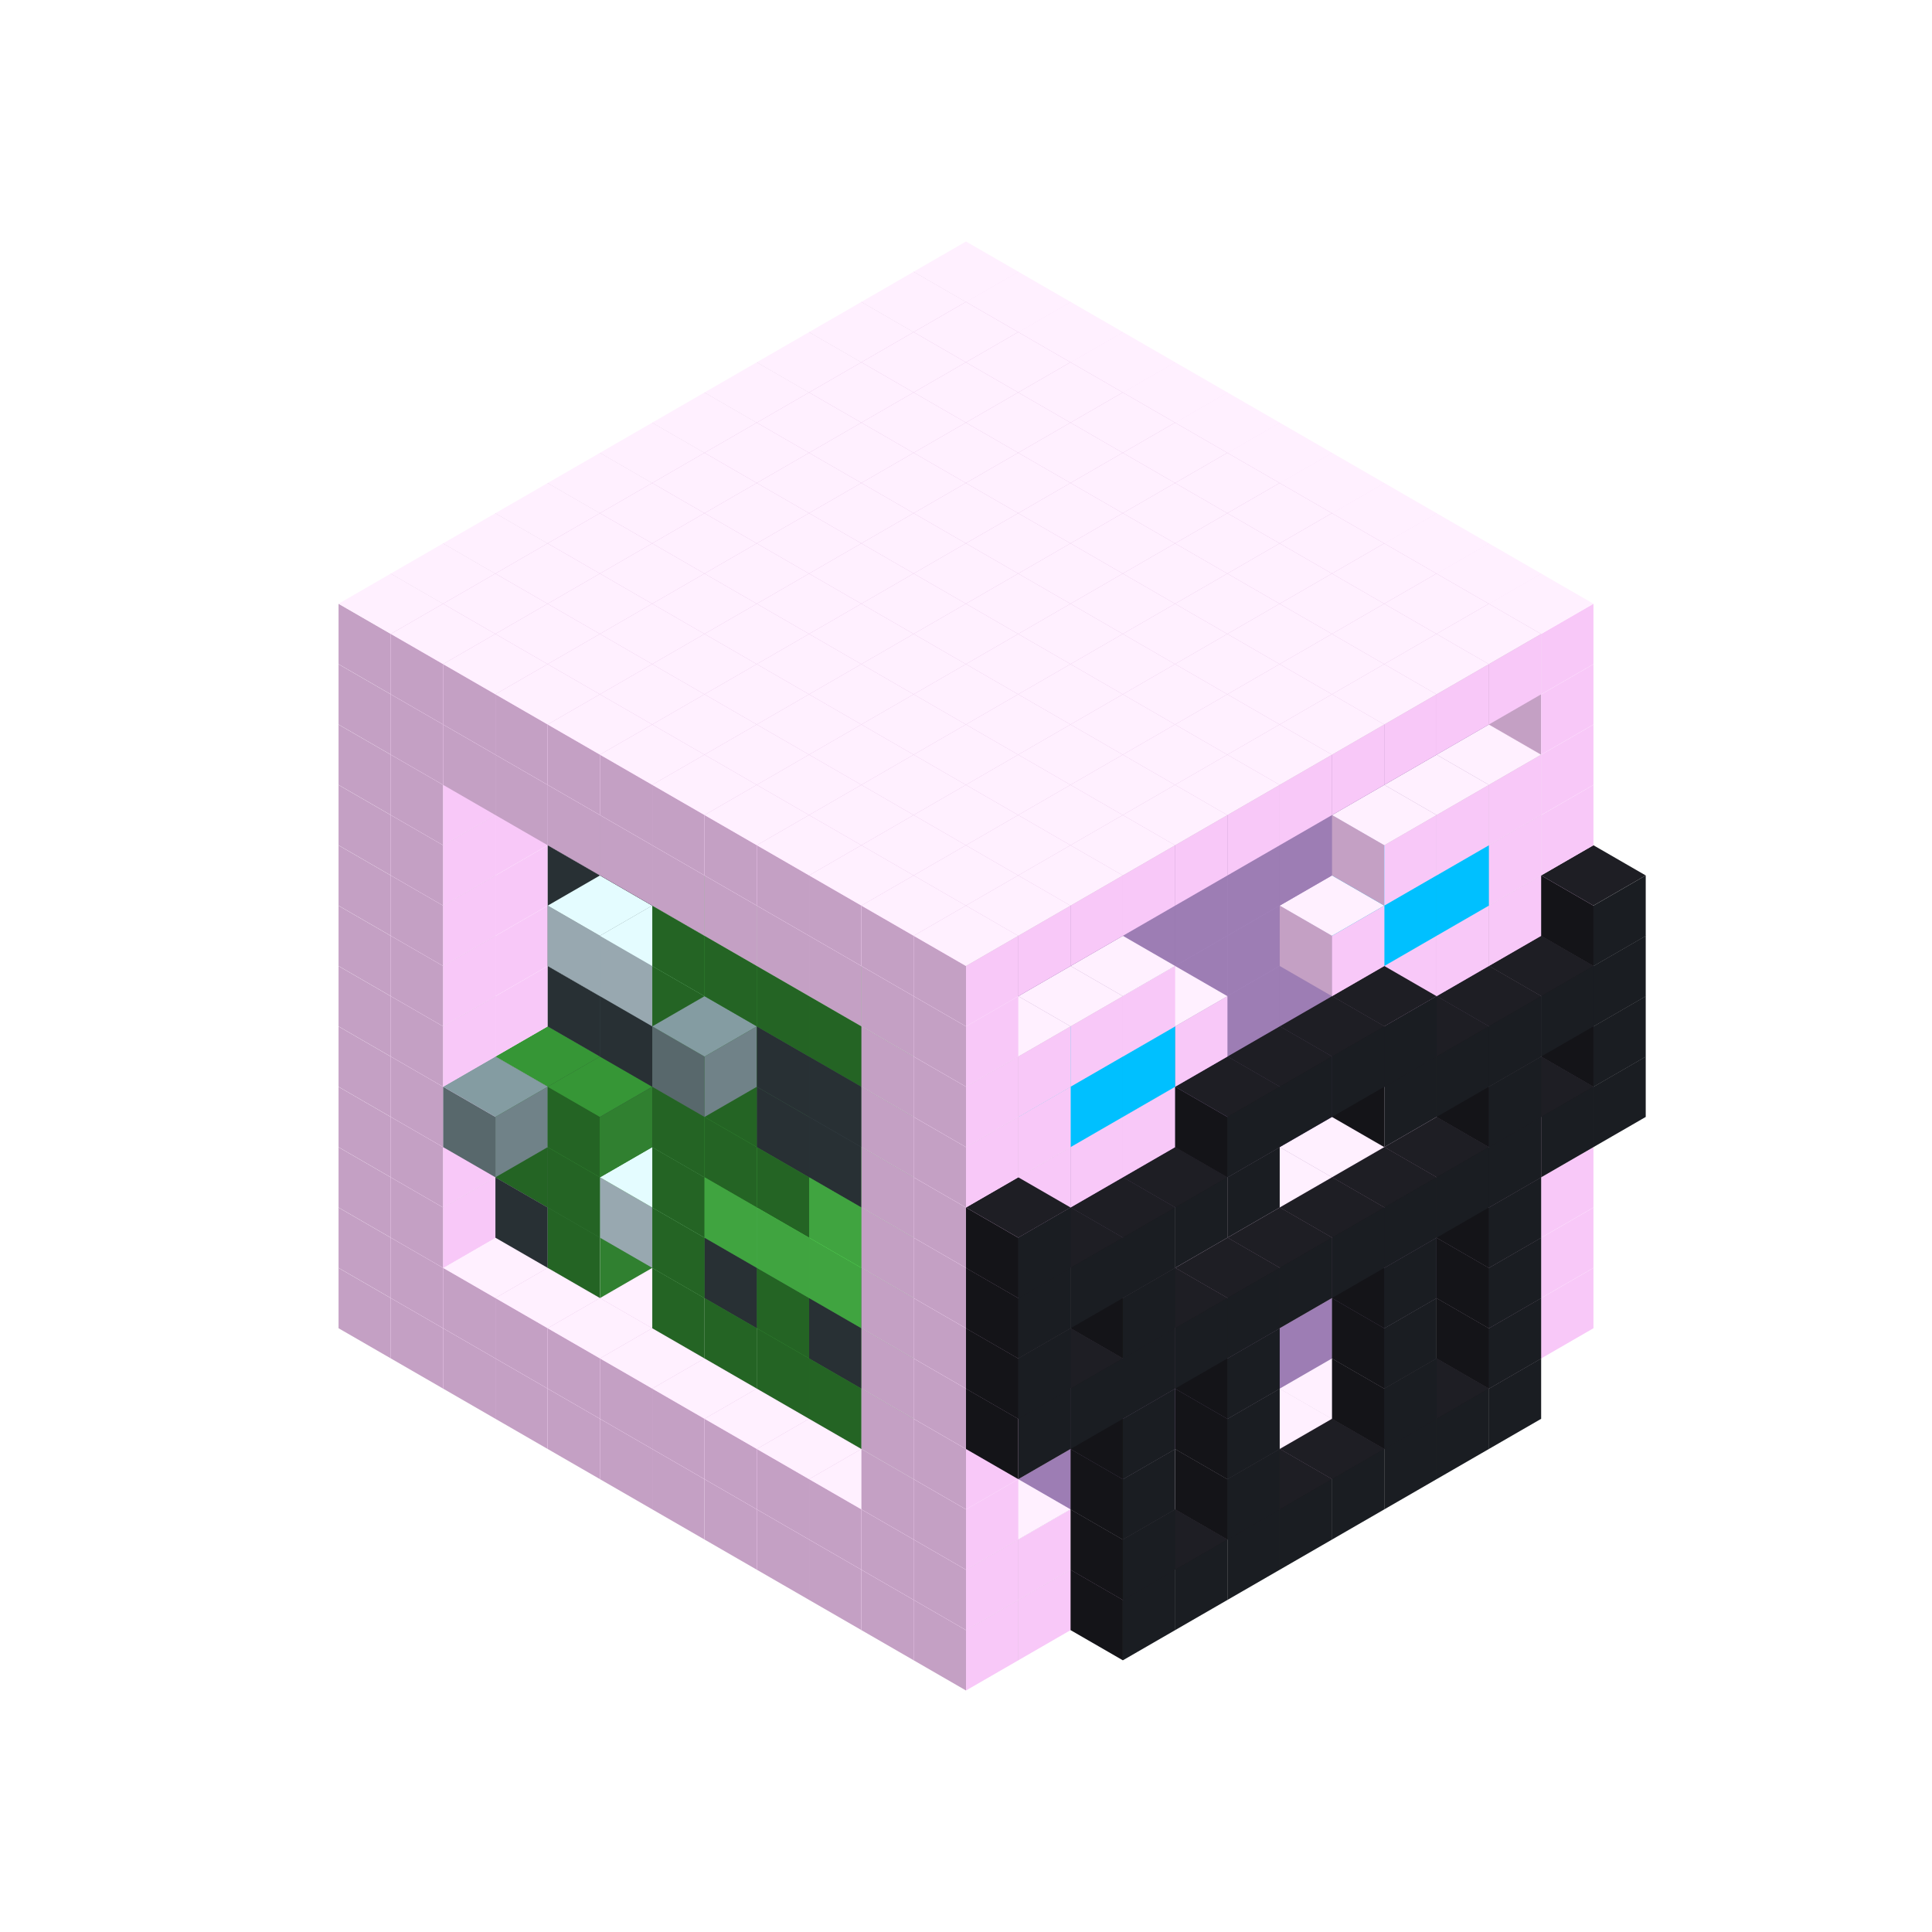 
<svg width='600' height='600' viewBox='4436371 5550000 3200000 3200000' xmlns='http://www.w3.org/2000/svg' xmlns:xlink='http://www.w3.org/1999/xlink'>
<use xlink:href='#v-0x00000053-1' transform='translate(983738,3600000)'/>
<use xlink:href='#v-0x00000053-1' transform='translate(1070341,3650000)'/>
<use xlink:href='#v-0x00000053-1' transform='translate(1156944,3700000)'/>
<use xlink:href='#v-0x00000053-1' transform='translate(1243547,3750000)'/>
<use xlink:href='#v-0x00000053-1' transform='translate(1330150,3800000)'/>
<use xlink:href='#v-0x00000053-1' transform='translate(1416753,3850000)'/>
<use xlink:href='#v-0x00000053-1' transform='translate(1503356,3900000)'/>
<use xlink:href='#v-0x00000053-1' transform='translate(1589959,3950000)'/>
<use xlink:href='#v-0x00000053-1' transform='translate(1676562,4000000)'/>
<use xlink:href='#v-0x00000053-1' transform='translate(1763165,4050000)'/>
<use xlink:href='#v-0x00000053-1' transform='translate(1849768,4100000)'/>
<use xlink:href='#v-0x00000053-1' transform='translate(2889004,3600000)'/>
<use xlink:href='#v-0x00000053-1' transform='translate(2802401,3650000)'/>
<use xlink:href='#v-0x00000053-1' transform='translate(2715798,3700000)'/>
<use xlink:href='#v-0x00000053-1' transform='translate(2629195,3750000)'/>
<use xlink:href='#v-0x00000053-1' transform='translate(2542592,3800000)'/>
<use xlink:href='#v-0x00000053-1' transform='translate(2455989,3850000)'/>
<use xlink:href='#v-0x00000053-1' transform='translate(2369386,3900000)'/>
<use xlink:href='#v-0x00000053-1' transform='translate(2282783,3950000)'/>
<use xlink:href='#v-0x00000053-1' transform='translate(2196180,4000000)'/>
<use xlink:href='#v-0x00000053-1' transform='translate(2109577,4050000)'/>
<use xlink:href='#v-0x00000053-1' transform='translate(2022974,4100000)'/>
<use xlink:href='#v-0x00000053-1' transform='translate(1936371,4150000)'/>
<use xlink:href='#v-0x00000053-4' transform='translate(2802401,3750000)'/>
<use xlink:href='#v-0x00000053-4' transform='translate(2715798,3800000)'/>
<use xlink:href='#v-0x00000053-4' transform='translate(2629195,3850000)'/>
<use xlink:href='#v-0x00000053-4' transform='translate(2542592,3900000)'/>
<use xlink:href='#v-0x00000053-4' transform='translate(2455989,3950000)'/>
<use xlink:href='#v-0x00000053-4' transform='translate(2369386,4000000)'/>
<use xlink:href='#v-0x00000053-4' transform='translate(2282783,4050000)'/>
<use xlink:href='#v-0x00000053-4' transform='translate(2196180,4100000)'/>
<use xlink:href='#v-0x00000053-1' transform='translate(983738,3500000)'/>
<use xlink:href='#v-0x00000053-1' transform='translate(1156944,3500000)'/>
<use xlink:href='#v-0x00000053-1' transform='translate(1070341,3550000)'/>
<use xlink:href='#v-0x00000053-1' transform='translate(1243547,3550000)'/>
<use xlink:href='#v-0x00000053-1' transform='translate(1156944,3600000)'/>
<use xlink:href='#v-0x00000053-1' transform='translate(1330150,3600000)'/>
<use xlink:href='#v-0x00000053-1' transform='translate(1243547,3650000)'/>
<use xlink:href='#v-0x00000053-1' transform='translate(1416753,3650000)'/>
<use xlink:href='#v-0x00000053-1' transform='translate(1330150,3700000)'/>
<use xlink:href='#v-0x00000053-1' transform='translate(1503356,3700000)'/>
<use xlink:href='#v-0x00000053-1' transform='translate(1416753,3750000)'/>
<use xlink:href='#v-0x00000053-1' transform='translate(1589959,3750000)'/>
<use xlink:href='#v-0x00000053-1' transform='translate(1503356,3800000)'/>
<use xlink:href='#v-0x00000053-1' transform='translate(1676562,3800000)'/>
<use xlink:href='#v-0x00000053-1' transform='translate(1589959,3850000)'/>
<use xlink:href='#v-0x00000053-1' transform='translate(1763165,3850000)'/>
<use xlink:href='#v-0x00000053-1' transform='translate(1676562,3900000)'/>
<use xlink:href='#v-0x00000053-1' transform='translate(1849768,3900000)'/>
<use xlink:href='#v-0x00000053-1' transform='translate(1763165,3950000)'/>
<use xlink:href='#v-0x00000053-2' transform='translate(2715798,3500000)'/>
<use xlink:href='#v-0x00000053-2' transform='translate(2629195,3550000)'/>
<use xlink:href='#v-0x00000053-2' transform='translate(2542592,3600000)'/>
<use xlink:href='#v-0x00000053-2' transform='translate(2455989,3650000)'/>
<use xlink:href='#v-0x00000053-2' transform='translate(2369386,3700000)'/>
<use xlink:href='#v-0x00000053-2' transform='translate(2282783,3750000)'/>
<use xlink:href='#v-0x00000053-2' transform='translate(2196180,3800000)'/>
<use xlink:href='#v-0x00000053-2' transform='translate(2109577,3850000)'/>
<use xlink:href='#v-0x00000053-2' transform='translate(2022974,3900000)'/>
<use xlink:href='#v-0x00000053-1' transform='translate(1936371,3950000)'/>
<use xlink:href='#v-0x00000053-1' transform='translate(1849768,4000000)'/>
<use xlink:href='#v-0x00000053-1' transform='translate(2889004,3500000)'/>
<use xlink:href='#v-0x00000053-1' transform='translate(2802401,3550000)'/>
<use xlink:href='#v-0x00000053-1' transform='translate(2022974,4000000)'/>
<use xlink:href='#v-0x00000053-1' transform='translate(1936371,4050000)'/>
<use xlink:href='#v-0x00000053-4' transform='translate(2802401,3650000)'/>
<use xlink:href='#v-0x00000053-4' transform='translate(2629195,3750000)'/>
<use xlink:href='#v-0x00000053-4' transform='translate(2369386,3900000)'/>
<use xlink:href='#v-0x00000053-4' transform='translate(2196180,4000000)'/>
<use xlink:href='#v-0x00000053-1' transform='translate(983738,3400000)'/>
<use xlink:href='#v-0x00000053-1' transform='translate(1156944,3400000)'/>
<use xlink:href='#v-0x00000053-1' transform='translate(1070341,3450000)'/>
<use xlink:href='#v-0x00000053-7' transform='translate(1330150,3400000)'/>
<use xlink:href='#v-0x00000053-7' transform='translate(1243547,3450000)'/>
<use xlink:href='#v-0x00000053-7' transform='translate(1416753,3450000)'/>
<use xlink:href='#v-0x00000053-5' transform='translate(1330150,3500000)'/>
<use xlink:href='#v-0x00000053-7' transform='translate(1503356,3500000)'/>
<use xlink:href='#v-0x00000053-7' transform='translate(1589959,3550000)'/>
<use xlink:href='#v-0x00000053-5' transform='translate(1503356,3600000)'/>
<use xlink:href='#v-0x00000053-7' transform='translate(1676562,3600000)'/>
<use xlink:href='#v-0x00000053-5' transform='translate(1589959,3650000)'/>
<use xlink:href='#v-0x00000053-7' transform='translate(1763165,3650000)'/>
<use xlink:href='#v-0x00000053-5' transform='translate(1676562,3700000)'/>
<use xlink:href='#v-0x00000053-7' transform='translate(1849768,3700000)'/>
<use xlink:href='#v-0x00000053-5' transform='translate(1763165,3750000)'/>
<use xlink:href='#v-0x00000053-7' transform='translate(1936371,3750000)'/>
<use xlink:href='#v-0x00000053-5' transform='translate(1849768,3800000)'/>
<use xlink:href='#v-0x00000053-2' transform='translate(2715798,3400000)'/>
<use xlink:href='#v-0x00000053-2' transform='translate(2629195,3450000)'/>
<use xlink:href='#v-0x00000053-2' transform='translate(2542592,3500000)'/>
<use xlink:href='#v-0x00000053-2' transform='translate(2455989,3550000)'/>
<use xlink:href='#v-0x00000053-2' transform='translate(2369386,3600000)'/>
<use xlink:href='#v-0x00000053-2' transform='translate(2282783,3650000)'/>
<use xlink:href='#v-0x00000053-2' transform='translate(2196180,3700000)'/>
<use xlink:href='#v-0x00000053-2' transform='translate(2109577,3750000)'/>
<use xlink:href='#v-0x00000053-2' transform='translate(2022974,3800000)'/>
<use xlink:href='#v-0x00000053-1' transform='translate(1936371,3850000)'/>
<use xlink:href='#v-0x00000053-1' transform='translate(1849768,3900000)'/>
<use xlink:href='#v-0x00000053-1' transform='translate(2889004,3400000)'/>
<use xlink:href='#v-0x00000053-1' transform='translate(1936371,3950000)'/>
<use xlink:href='#v-0x00000053-4' transform='translate(2802401,3550000)'/>
<use xlink:href='#v-0x00000053-4' transform='translate(2629195,3650000)'/>
<use xlink:href='#v-0x00000053-4' transform='translate(2369386,3800000)'/>
<use xlink:href='#v-0x00000053-4' transform='translate(2196180,3900000)'/>
<use xlink:href='#v-0x00000053-1' transform='translate(983738,3300000)'/>
<use xlink:href='#v-0x00000053-1' transform='translate(1156944,3300000)'/>
<use xlink:href='#v-0x00000053-1' transform='translate(1070341,3350000)'/>
<use xlink:href='#v-0x00000053-7' transform='translate(1330150,3300000)'/>
<use xlink:href='#v-0x00000053-5' transform='translate(1243547,3350000)'/>
<use xlink:href='#v-0x00000053-7' transform='translate(1416753,3350000)'/>
<use xlink:href='#v-0x00000053-5' transform='translate(1330150,3400000)'/>
<use xlink:href='#v-0x00000053-7' transform='translate(1503356,3400000)'/>
<use xlink:href='#v-0x00000053-9' transform='translate(1416753,3450000)'/>
<use xlink:href='#v-0x00000053-7' transform='translate(1589959,3450000)'/>
<use xlink:href='#v-0x00000053-5' transform='translate(1503356,3500000)'/>
<use xlink:href='#v-0x00000053-7' transform='translate(1676562,3500000)'/>
<use xlink:href='#v-0x00000053-7' transform='translate(1589959,3550000)'/>
<use xlink:href='#v-0x00000053-7' transform='translate(1763165,3550000)'/>
<use xlink:href='#v-0x00000053-5' transform='translate(1676562,3600000)'/>
<use xlink:href='#v-0x00000053-7' transform='translate(1849768,3600000)'/>
<use xlink:href='#v-0x00000053-7' transform='translate(1763165,3650000)'/>
<use xlink:href='#v-0x00000053-7' transform='translate(1936371,3650000)'/>
<use xlink:href='#v-0x00000053-5' transform='translate(1849768,3700000)'/>
<use xlink:href='#v-0x00000053-2' transform='translate(2715798,3300000)'/>
<use xlink:href='#v-0x00000053-2' transform='translate(2629195,3350000)'/>
<use xlink:href='#v-0x00000053-2' transform='translate(2542592,3400000)'/>
<use xlink:href='#v-0x00000053-2' transform='translate(2455989,3450000)'/>
<use xlink:href='#v-0x00000053-2' transform='translate(2369386,3500000)'/>
<use xlink:href='#v-0x00000053-2' transform='translate(2282783,3550000)'/>
<use xlink:href='#v-0x00000053-2' transform='translate(2196180,3600000)'/>
<use xlink:href='#v-0x00000053-2' transform='translate(2109577,3650000)'/>
<use xlink:href='#v-0x00000053-2' transform='translate(2022974,3700000)'/>
<use xlink:href='#v-0x00000053-1' transform='translate(1936371,3750000)'/>
<use xlink:href='#v-0x00000053-1' transform='translate(1849768,3800000)'/>
<use xlink:href='#v-0x00000053-1' transform='translate(2889004,3300000)'/>
<use xlink:href='#v-0x00000053-1' transform='translate(2802401,3350000)'/>
<use xlink:href='#v-0x00000053-1' transform='translate(2715798,3400000)'/>
<use xlink:href='#v-0x00000053-1' transform='translate(2629195,3450000)'/>
<use xlink:href='#v-0x00000053-1' transform='translate(2542592,3500000)'/>
<use xlink:href='#v-0x00000053-1' transform='translate(2455989,3550000)'/>
<use xlink:href='#v-0x00000053-1' transform='translate(2369386,3600000)'/>
<use xlink:href='#v-0x00000053-1' transform='translate(2282783,3650000)'/>
<use xlink:href='#v-0x00000053-1' transform='translate(2196180,3700000)'/>
<use xlink:href='#v-0x00000053-1' transform='translate(2109577,3750000)'/>
<use xlink:href='#v-0x00000053-1' transform='translate(2022974,3800000)'/>
<use xlink:href='#v-0x00000053-1' transform='translate(1936371,3850000)'/>
<use xlink:href='#v-0x00000053-4' transform='translate(2802401,3450000)'/>
<use xlink:href='#v-0x00000053-4' transform='translate(2629195,3550000)'/>
<use xlink:href='#v-0x00000053-4' transform='translate(2369386,3700000)'/>
<use xlink:href='#v-0x00000053-4' transform='translate(2196180,3800000)'/>
<use xlink:href='#v-0x00000053-1' transform='translate(983738,3200000)'/>
<use xlink:href='#v-0x00000053-1' transform='translate(1156944,3200000)'/>
<use xlink:href='#v-0x00000053-1' transform='translate(1070341,3250000)'/>
<use xlink:href='#v-0x00000053-7' transform='translate(1330150,3200000)'/>
<use xlink:href='#v-0x00000053-5' transform='translate(1243547,3250000)'/>
<use xlink:href='#v-0x00000053-8' transform='translate(1156944,3300000)'/>
<use xlink:href='#v-0x00000053-7' transform='translate(1416753,3250000)'/>
<use xlink:href='#v-0x00000053-5' transform='translate(1330150,3300000)'/>
<use xlink:href='#v-0x00000053-7' transform='translate(1503356,3300000)'/>
<use xlink:href='#v-0x00000053-7' transform='translate(1589959,3350000)'/>
<use xlink:href='#v-0x00000053-5' transform='translate(1503356,3400000)'/>
<use xlink:href='#v-0x00000053-7' transform='translate(1676562,3400000)'/>
<use xlink:href='#v-0x00000053-6' transform='translate(1589959,3450000)'/>
<use xlink:href='#v-0x00000053-7' transform='translate(1763165,3450000)'/>
<use xlink:href='#v-0x00000053-6' transform='translate(1676562,3500000)'/>
<use xlink:href='#v-0x00000053-7' transform='translate(1849768,3500000)'/>
<use xlink:href='#v-0x00000053-6' transform='translate(1763165,3550000)'/>
<use xlink:href='#v-0x00000053-7' transform='translate(1936371,3550000)'/>
<use xlink:href='#v-0x00000053-5' transform='translate(1849768,3600000)'/>
<use xlink:href='#v-0x00000053-2' transform='translate(2715798,3200000)'/>
<use xlink:href='#v-0x00000053-2' transform='translate(2629195,3250000)'/>
<use xlink:href='#v-0x00000053-2' transform='translate(2542592,3300000)'/>
<use xlink:href='#v-0x00000053-2' transform='translate(2455989,3350000)'/>
<use xlink:href='#v-0x00000053-2' transform='translate(2369386,3400000)'/>
<use xlink:href='#v-0x00000053-2' transform='translate(2282783,3450000)'/>
<use xlink:href='#v-0x00000053-2' transform='translate(2196180,3500000)'/>
<use xlink:href='#v-0x00000053-2' transform='translate(2109577,3550000)'/>
<use xlink:href='#v-0x00000053-2' transform='translate(2022974,3600000)'/>
<use xlink:href='#v-0x00000053-1' transform='translate(1936371,3650000)'/>
<use xlink:href='#v-0x00000053-1' transform='translate(1849768,3700000)'/>
<use xlink:href='#v-0x00000053-1' transform='translate(2889004,3200000)'/>
<use xlink:href='#v-0x00000053-1' transform='translate(2802401,3250000)'/>
<use xlink:href='#v-0x00000053-1' transform='translate(2715798,3300000)'/>
<use xlink:href='#v-0x00000053-1' transform='translate(2629195,3350000)'/>
<use xlink:href='#v-0x00000053-1' transform='translate(2542592,3400000)'/>
<use xlink:href='#v-0x00000053-1' transform='translate(2455989,3450000)'/>
<use xlink:href='#v-0x00000053-1' transform='translate(2369386,3500000)'/>
<use xlink:href='#v-0x00000053-1' transform='translate(2282783,3550000)'/>
<use xlink:href='#v-0x00000053-1' transform='translate(2196180,3600000)'/>
<use xlink:href='#v-0x00000053-1' transform='translate(2109577,3650000)'/>
<use xlink:href='#v-0x00000053-1' transform='translate(2022974,3700000)'/>
<use xlink:href='#v-0x00000053-1' transform='translate(1936371,3750000)'/>
<use xlink:href='#v-0x00000053-4' transform='translate(2975607,3250000)'/>
<use xlink:href='#v-0x00000053-4' transform='translate(2889004,3300000)'/>
<use xlink:href='#v-0x00000053-4' transform='translate(2802401,3350000)'/>
<use xlink:href='#v-0x00000053-4' transform='translate(2715798,3400000)'/>
<use xlink:href='#v-0x00000053-4' transform='translate(2629195,3450000)'/>
<use xlink:href='#v-0x00000053-4' transform='translate(2542592,3500000)'/>
<use xlink:href='#v-0x00000053-4' transform='translate(2455989,3550000)'/>
<use xlink:href='#v-0x00000053-4' transform='translate(2369386,3600000)'/>
<use xlink:href='#v-0x00000053-4' transform='translate(2282783,3650000)'/>
<use xlink:href='#v-0x00000053-4' transform='translate(2196180,3700000)'/>
<use xlink:href='#v-0x00000053-4' transform='translate(2109577,3750000)'/>
<use xlink:href='#v-0x00000053-4' transform='translate(2022974,3800000)'/>
<use xlink:href='#v-0x00000053-1' transform='translate(983738,3100000)'/>
<use xlink:href='#v-0x00000053-1' transform='translate(1156944,3100000)'/>
<use xlink:href='#v-0x00000053-1' transform='translate(1070341,3150000)'/>
<use xlink:href='#v-0x00000053-7' transform='translate(1330150,3100000)'/>
<use xlink:href='#v-0x00000053-7' transform='translate(1416753,3150000)'/>
<use xlink:href='#v-0x00000053-7' transform='translate(1503356,3200000)'/>
<use xlink:href='#v-0x00000053-7' transform='translate(1589959,3250000)'/>
<use xlink:href='#v-0x00000053-5' transform='translate(1503356,3300000)'/>
<use xlink:href='#v-0x00000053-7' transform='translate(1676562,3300000)'/>
<use xlink:href='#v-0x00000053-5' transform='translate(1589959,3350000)'/>
<use xlink:href='#v-0x00000053-7' transform='translate(1763165,3350000)'/>
<use xlink:href='#v-0x00000053-5' transform='translate(1676562,3400000)'/>
<use xlink:href='#v-0x00000053-7' transform='translate(1849768,3400000)'/>
<use xlink:href='#v-0x00000053-6' transform='translate(1763165,3450000)'/>
<use xlink:href='#v-0x00000053-7' transform='translate(1936371,3450000)'/>
<use xlink:href='#v-0x00000053-5' transform='translate(1849768,3500000)'/>
<use xlink:href='#v-0x00000053-2' transform='translate(2715798,3100000)'/>
<use xlink:href='#v-0x00000053-2' transform='translate(2629195,3150000)'/>
<use xlink:href='#v-0x00000053-2' transform='translate(2542592,3200000)'/>
<use xlink:href='#v-0x00000053-2' transform='translate(2455989,3250000)'/>
<use xlink:href='#v-0x00000053-2' transform='translate(2369386,3300000)'/>
<use xlink:href='#v-0x00000053-2' transform='translate(2282783,3350000)'/>
<use xlink:href='#v-0x00000053-2' transform='translate(2196180,3400000)'/>
<use xlink:href='#v-0x00000053-2' transform='translate(2109577,3450000)'/>
<use xlink:href='#v-0x00000053-2' transform='translate(2022974,3500000)'/>
<use xlink:href='#v-0x00000053-1' transform='translate(1936371,3550000)'/>
<use xlink:href='#v-0x00000053-1' transform='translate(1849768,3600000)'/>
<use xlink:href='#v-0x00000053-1' transform='translate(2889004,3100000)'/>
<use xlink:href='#v-0x00000053-1' transform='translate(1936371,3650000)'/>
<use xlink:href='#v-0x00000053-4' transform='translate(2975607,3150000)'/>
<use xlink:href='#v-0x00000053-4' transform='translate(2802401,3250000)'/>
<use xlink:href='#v-0x00000053-4' transform='translate(2196180,3600000)'/>
<use xlink:href='#v-0x00000053-4' transform='translate(2022974,3700000)'/>
<use xlink:href='#v-0x00000053-1' transform='translate(983738,3000000)'/>
<use xlink:href='#v-0x00000053-1' transform='translate(1156944,3000000)'/>
<use xlink:href='#v-0x00000053-1' transform='translate(1070341,3050000)'/>
<use xlink:href='#v-0x00000053-7' transform='translate(1330150,3000000)'/>
<use xlink:href='#v-0x00000053-7' transform='translate(1416753,3050000)'/>
<use xlink:href='#v-0x00000053-7' transform='translate(1503356,3100000)'/>
<use xlink:href='#v-0x00000053-7' transform='translate(1589959,3150000)'/>
<use xlink:href='#v-0x00000053-5' transform='translate(1503356,3200000)'/>
<use xlink:href='#v-0x00000053-7' transform='translate(1676562,3200000)'/>
<use xlink:href='#v-0x00000053-5' transform='translate(1589959,3250000)'/>
<use xlink:href='#v-0x00000053-7' transform='translate(1763165,3250000)'/>
<use xlink:href='#v-0x00000053-7' transform='translate(1676562,3300000)'/>
<use xlink:href='#v-0x00000053-7' transform='translate(1849768,3300000)'/>
<use xlink:href='#v-0x00000053-7' transform='translate(1763165,3350000)'/>
<use xlink:href='#v-0x00000053-7' transform='translate(1936371,3350000)'/>
<use xlink:href='#v-0x00000053-5' transform='translate(1849768,3400000)'/>
<use xlink:href='#v-0x00000053-2' transform='translate(2715798,3000000)'/>
<use xlink:href='#v-0x00000053-2' transform='translate(2629195,3050000)'/>
<use xlink:href='#v-0x00000053-2' transform='translate(2542592,3100000)'/>
<use xlink:href='#v-0x00000053-2' transform='translate(2455989,3150000)'/>
<use xlink:href='#v-0x00000053-2' transform='translate(2369386,3200000)'/>
<use xlink:href='#v-0x00000053-2' transform='translate(2282783,3250000)'/>
<use xlink:href='#v-0x00000053-2' transform='translate(2196180,3300000)'/>
<use xlink:href='#v-0x00000053-2' transform='translate(2109577,3350000)'/>
<use xlink:href='#v-0x00000053-2' transform='translate(2022974,3400000)'/>
<use xlink:href='#v-0x00000053-1' transform='translate(1936371,3450000)'/>
<use xlink:href='#v-0x00000053-1' transform='translate(1849768,3500000)'/>
<use xlink:href='#v-0x00000053-1' transform='translate(2889004,3000000)'/>
<use xlink:href='#v-0x00000053-1' transform='translate(1936371,3550000)'/>
<use xlink:href='#v-0x00000053-4' transform='translate(2975607,3050000)'/>
<use xlink:href='#v-0x00000053-4' transform='translate(2889004,3100000)'/>
<use xlink:href='#v-0x00000053-4' transform='translate(2802401,3150000)'/>
<use xlink:href='#v-0x00000053-4' transform='translate(2715798,3200000)'/>
<use xlink:href='#v-0x00000053-4' transform='translate(2629195,3250000)'/>
<use xlink:href='#v-0x00000053-4' transform='translate(2369386,3400000)'/>
<use xlink:href='#v-0x00000053-4' transform='translate(2282783,3450000)'/>
<use xlink:href='#v-0x00000053-4' transform='translate(2196180,3500000)'/>
<use xlink:href='#v-0x00000053-4' transform='translate(2109577,3550000)'/>
<use xlink:href='#v-0x00000053-4' transform='translate(2022974,3600000)'/>
<use xlink:href='#v-0x00000053-1' transform='translate(983738,2900000)'/>
<use xlink:href='#v-0x00000053-1' transform='translate(1156944,2900000)'/>
<use xlink:href='#v-0x00000053-1' transform='translate(1070341,2950000)'/>
<use xlink:href='#v-0x00000053-7' transform='translate(1330150,2900000)'/>
<use xlink:href='#v-0x00000053-7' transform='translate(1416753,2950000)'/>
<use xlink:href='#v-0x00000053-9' transform='translate(1330150,3000000)'/>
<use xlink:href='#v-0x00000053-7' transform='translate(1503356,3000000)'/>
<use xlink:href='#v-0x00000053-9' transform='translate(1416753,3050000)'/>
<use xlink:href='#v-0x00000053-7' transform='translate(1589959,3050000)'/>
<use xlink:href='#v-0x00000053-5' transform='translate(1503356,3100000)'/>
<use xlink:href='#v-0x00000053-7' transform='translate(1676562,3100000)'/>
<use xlink:href='#v-0x00000053-5' transform='translate(1589959,3150000)'/>
<use xlink:href='#v-0x00000053-8' transform='translate(1503356,3200000)'/>
<use xlink:href='#v-0x00000053-7' transform='translate(1763165,3150000)'/>
<use xlink:href='#v-0x00000053-7' transform='translate(1676562,3200000)'/>
<use xlink:href='#v-0x00000053-7' transform='translate(1849768,3200000)'/>
<use xlink:href='#v-0x00000053-7' transform='translate(1763165,3250000)'/>
<use xlink:href='#v-0x00000053-7' transform='translate(1936371,3250000)'/>
<use xlink:href='#v-0x00000053-5' transform='translate(1849768,3300000)'/>
<use xlink:href='#v-0x00000053-2' transform='translate(2715798,2900000)'/>
<use xlink:href='#v-0x00000053-2' transform='translate(2629195,2950000)'/>
<use xlink:href='#v-0x00000053-2' transform='translate(2542592,3000000)'/>
<use xlink:href='#v-0x00000053-2' transform='translate(2455989,3050000)'/>
<use xlink:href='#v-0x00000053-2' transform='translate(2369386,3100000)'/>
<use xlink:href='#v-0x00000053-2' transform='translate(2282783,3150000)'/>
<use xlink:href='#v-0x00000053-2' transform='translate(2196180,3200000)'/>
<use xlink:href='#v-0x00000053-2' transform='translate(2109577,3250000)'/>
<use xlink:href='#v-0x00000053-2' transform='translate(2022974,3300000)'/>
<use xlink:href='#v-0x00000053-1' transform='translate(1936371,3350000)'/>
<use xlink:href='#v-0x00000053-1' transform='translate(1849768,3400000)'/>
<use xlink:href='#v-0x00000053-1' transform='translate(2889004,2900000)'/>
<use xlink:href='#v-0x00000053-1' transform='translate(2802401,2950000)'/>
<use xlink:href='#v-0x00000053-1' transform='translate(2715798,3000000)'/>
<use xlink:href='#v-0x00000053-1' transform='translate(2629195,3050000)'/>
<use xlink:href='#v-0x00000053-1' transform='translate(2196180,3300000)'/>
<use xlink:href='#v-0x00000053-1' transform='translate(2109577,3350000)'/>
<use xlink:href='#v-0x00000053-1' transform='translate(2022974,3400000)'/>
<use xlink:href='#v-0x00000053-1' transform='translate(1936371,3450000)'/>
<use xlink:href='#v-0x00000053-4' transform='translate(2975607,2950000)'/>
<use xlink:href='#v-0x00000053-4' transform='translate(2629195,3150000)'/>
<use xlink:href='#v-0x00000053-4' transform='translate(2542592,3200000)'/>
<use xlink:href='#v-0x00000053-4' transform='translate(2455989,3250000)'/>
<use xlink:href='#v-0x00000053-4' transform='translate(2369386,3300000)'/>
<use xlink:href='#v-0x00000053-4' transform='translate(2022974,3500000)'/>
<use xlink:href='#v-0x00000053-1' transform='translate(983738,2800000)'/>
<use xlink:href='#v-0x00000053-1' transform='translate(1156944,2800000)'/>
<use xlink:href='#v-0x00000053-1' transform='translate(1070341,2850000)'/>
<use xlink:href='#v-0x00000053-7' transform='translate(1330150,2800000)'/>
<use xlink:href='#v-0x00000053-7' transform='translate(1416753,2850000)'/>
<use xlink:href='#v-0x00000053-7' transform='translate(1503356,2900000)'/>
<use xlink:href='#v-0x00000053-7' transform='translate(1589959,2950000)'/>
<use xlink:href='#v-0x00000053-5' transform='translate(1503356,3000000)'/>
<use xlink:href='#v-0x00000053-7' transform='translate(1676562,3000000)'/>
<use xlink:href='#v-0x00000053-5' transform='translate(1589959,3050000)'/>
<use xlink:href='#v-0x00000053-7' transform='translate(1763165,3050000)'/>
<use xlink:href='#v-0x00000053-5' transform='translate(1676562,3100000)'/>
<use xlink:href='#v-0x00000053-7' transform='translate(1849768,3100000)'/>
<use xlink:href='#v-0x00000053-5' transform='translate(1763165,3150000)'/>
<use xlink:href='#v-0x00000053-7' transform='translate(1936371,3150000)'/>
<use xlink:href='#v-0x00000053-5' transform='translate(1849768,3200000)'/>
<use xlink:href='#v-0x00000053-2' transform='translate(2715798,2800000)'/>
<use xlink:href='#v-0x00000053-2' transform='translate(2629195,2850000)'/>
<use xlink:href='#v-0x00000053-2' transform='translate(2542592,2900000)'/>
<use xlink:href='#v-0x00000053-2' transform='translate(2455989,2950000)'/>
<use xlink:href='#v-0x00000053-2' transform='translate(2369386,3000000)'/>
<use xlink:href='#v-0x00000053-2' transform='translate(2282783,3050000)'/>
<use xlink:href='#v-0x00000053-2' transform='translate(2196180,3100000)'/>
<use xlink:href='#v-0x00000053-2' transform='translate(2109577,3150000)'/>
<use xlink:href='#v-0x00000053-2' transform='translate(2022974,3200000)'/>
<use xlink:href='#v-0x00000053-1' transform='translate(1936371,3250000)'/>
<use xlink:href='#v-0x00000053-1' transform='translate(1849768,3300000)'/>
<use xlink:href='#v-0x00000053-1' transform='translate(2889004,2800000)'/>
<use xlink:href='#v-0x00000053-1' transform='translate(2802401,2850000)'/>
<use xlink:href='#v-0x00000053-3' transform='translate(2715798,2900000)'/>
<use xlink:href='#v-0x00000053-3' transform='translate(2629195,2950000)'/>
<use xlink:href='#v-0x00000053-1' transform='translate(2542592,3000000)'/>
<use xlink:href='#v-0x00000053-1' transform='translate(2282783,3150000)'/>
<use xlink:href='#v-0x00000053-3' transform='translate(2196180,3200000)'/>
<use xlink:href='#v-0x00000053-3' transform='translate(2109577,3250000)'/>
<use xlink:href='#v-0x00000053-1' transform='translate(2022974,3300000)'/>
<use xlink:href='#v-0x00000053-1' transform='translate(1936371,3350000)'/>
<use xlink:href='#v-0x00000053-1' transform='translate(983738,2700000)'/>
<use xlink:href='#v-0x00000053-1' transform='translate(1156944,2700000)'/>
<use xlink:href='#v-0x00000053-1' transform='translate(1070341,2750000)'/>
<use xlink:href='#v-0x00000053-7' transform='translate(1330150,2700000)'/>
<use xlink:href='#v-0x00000053-7' transform='translate(1416753,2750000)'/>
<use xlink:href='#v-0x00000053-7' transform='translate(1503356,2800000)'/>
<use xlink:href='#v-0x00000053-7' transform='translate(1589959,2850000)'/>
<use xlink:href='#v-0x00000053-7' transform='translate(1676562,2900000)'/>
<use xlink:href='#v-0x00000053-7' transform='translate(1763165,2950000)'/>
<use xlink:href='#v-0x00000053-7' transform='translate(1849768,3000000)'/>
<use xlink:href='#v-0x00000053-7' transform='translate(1936371,3050000)'/>
<use xlink:href='#v-0x00000053-2' transform='translate(2715798,2700000)'/>
<use xlink:href='#v-0x00000053-2' transform='translate(2629195,2750000)'/>
<use xlink:href='#v-0x00000053-2' transform='translate(2542592,2800000)'/>
<use xlink:href='#v-0x00000053-2' transform='translate(2455989,2850000)'/>
<use xlink:href='#v-0x00000053-2' transform='translate(2369386,2900000)'/>
<use xlink:href='#v-0x00000053-2' transform='translate(2282783,2950000)'/>
<use xlink:href='#v-0x00000053-2' transform='translate(2196180,3000000)'/>
<use xlink:href='#v-0x00000053-2' transform='translate(2109577,3050000)'/>
<use xlink:href='#v-0x00000053-2' transform='translate(2022974,3100000)'/>
<use xlink:href='#v-0x00000053-1' transform='translate(1936371,3150000)'/>
<use xlink:href='#v-0x00000053-1' transform='translate(1849768,3200000)'/>
<use xlink:href='#v-0x00000053-1' transform='translate(2889004,2700000)'/>
<use xlink:href='#v-0x00000053-1' transform='translate(2802401,2750000)'/>
<use xlink:href='#v-0x00000053-1' transform='translate(2715798,2800000)'/>
<use xlink:href='#v-0x00000053-1' transform='translate(2629195,2850000)'/>
<use xlink:href='#v-0x00000053-1' transform='translate(2196180,3100000)'/>
<use xlink:href='#v-0x00000053-1' transform='translate(2109577,3150000)'/>
<use xlink:href='#v-0x00000053-1' transform='translate(2022974,3200000)'/>
<use xlink:href='#v-0x00000053-1' transform='translate(1936371,3250000)'/>
<use xlink:href='#v-0x00000053-1' transform='translate(983738,2600000)'/>
<use xlink:href='#v-0x00000053-1' transform='translate(1156944,2600000)'/>
<use xlink:href='#v-0x00000053-1' transform='translate(1070341,2650000)'/>
<use xlink:href='#v-0x00000053-1' transform='translate(1243547,2650000)'/>
<use xlink:href='#v-0x00000053-1' transform='translate(1156944,2700000)'/>
<use xlink:href='#v-0x00000053-1' transform='translate(1330150,2700000)'/>
<use xlink:href='#v-0x00000053-1' transform='translate(1243547,2750000)'/>
<use xlink:href='#v-0x00000053-1' transform='translate(1416753,2750000)'/>
<use xlink:href='#v-0x00000053-1' transform='translate(1330150,2800000)'/>
<use xlink:href='#v-0x00000053-1' transform='translate(1503356,2800000)'/>
<use xlink:href='#v-0x00000053-1' transform='translate(1416753,2850000)'/>
<use xlink:href='#v-0x00000053-1' transform='translate(1589959,2850000)'/>
<use xlink:href='#v-0x00000053-1' transform='translate(1503356,2900000)'/>
<use xlink:href='#v-0x00000053-1' transform='translate(1676562,2900000)'/>
<use xlink:href='#v-0x00000053-1' transform='translate(1589959,2950000)'/>
<use xlink:href='#v-0x00000053-1' transform='translate(1763165,2950000)'/>
<use xlink:href='#v-0x00000053-1' transform='translate(1676562,3000000)'/>
<use xlink:href='#v-0x00000053-1' transform='translate(1849768,3000000)'/>
<use xlink:href='#v-0x00000053-1' transform='translate(1763165,3050000)'/>
<use xlink:href='#v-0x00000053-2' transform='translate(2715798,2600000)'/>
<use xlink:href='#v-0x00000053-2' transform='translate(2629195,2650000)'/>
<use xlink:href='#v-0x00000053-2' transform='translate(2542592,2700000)'/>
<use xlink:href='#v-0x00000053-2' transform='translate(2455989,2750000)'/>
<use xlink:href='#v-0x00000053-2' transform='translate(2369386,2800000)'/>
<use xlink:href='#v-0x00000053-2' transform='translate(2282783,2850000)'/>
<use xlink:href='#v-0x00000053-2' transform='translate(2196180,2900000)'/>
<use xlink:href='#v-0x00000053-2' transform='translate(2109577,2950000)'/>
<use xlink:href='#v-0x00000053-2' transform='translate(2022974,3000000)'/>
<use xlink:href='#v-0x00000053-1' transform='translate(1936371,3050000)'/>
<use xlink:href='#v-0x00000053-1' transform='translate(1849768,3100000)'/>
<use xlink:href='#v-0x00000053-1' transform='translate(2889004,2600000)'/>
<use xlink:href='#v-0x00000053-1' transform='translate(1936371,3150000)'/>
<use xlink:href='#v-0x00000053-1' transform='translate(1936371,1950000)'/>
<use xlink:href='#v-0x00000053-1' transform='translate(1849768,2000000)'/>
<use xlink:href='#v-0x00000053-1' transform='translate(1763165,2050000)'/>
<use xlink:href='#v-0x00000053-1' transform='translate(1676562,2100000)'/>
<use xlink:href='#v-0x00000053-1' transform='translate(1589959,2150000)'/>
<use xlink:href='#v-0x00000053-1' transform='translate(1503356,2200000)'/>
<use xlink:href='#v-0x00000053-1' transform='translate(1416753,2250000)'/>
<use xlink:href='#v-0x00000053-1' transform='translate(1330150,2300000)'/>
<use xlink:href='#v-0x00000053-1' transform='translate(1243547,2350000)'/>
<use xlink:href='#v-0x00000053-1' transform='translate(1156944,2400000)'/>
<use xlink:href='#v-0x00000053-1' transform='translate(1070341,2450000)'/>
<use xlink:href='#v-0x00000053-1' transform='translate(983738,2500000)'/>
<use xlink:href='#v-0x00000053-1' transform='translate(2022974,2000000)'/>
<use xlink:href='#v-0x00000053-1' transform='translate(1936371,2050000)'/>
<use xlink:href='#v-0x00000053-1' transform='translate(1849768,2100000)'/>
<use xlink:href='#v-0x00000053-1' transform='translate(1763165,2150000)'/>
<use xlink:href='#v-0x00000053-1' transform='translate(1676562,2200000)'/>
<use xlink:href='#v-0x00000053-1' transform='translate(1589959,2250000)'/>
<use xlink:href='#v-0x00000053-1' transform='translate(1503356,2300000)'/>
<use xlink:href='#v-0x00000053-1' transform='translate(1416753,2350000)'/>
<use xlink:href='#v-0x00000053-1' transform='translate(1330150,2400000)'/>
<use xlink:href='#v-0x00000053-1' transform='translate(1243547,2450000)'/>
<use xlink:href='#v-0x00000053-1' transform='translate(1156944,2500000)'/>
<use xlink:href='#v-0x00000053-1' transform='translate(1070341,2550000)'/>
<use xlink:href='#v-0x00000053-1' transform='translate(2109577,2050000)'/>
<use xlink:href='#v-0x00000053-1' transform='translate(2022974,2100000)'/>
<use xlink:href='#v-0x00000053-1' transform='translate(1936371,2150000)'/>
<use xlink:href='#v-0x00000053-1' transform='translate(1849768,2200000)'/>
<use xlink:href='#v-0x00000053-1' transform='translate(1763165,2250000)'/>
<use xlink:href='#v-0x00000053-1' transform='translate(1676562,2300000)'/>
<use xlink:href='#v-0x00000053-1' transform='translate(1589959,2350000)'/>
<use xlink:href='#v-0x00000053-1' transform='translate(1503356,2400000)'/>
<use xlink:href='#v-0x00000053-1' transform='translate(1416753,2450000)'/>
<use xlink:href='#v-0x00000053-1' transform='translate(1330150,2500000)'/>
<use xlink:href='#v-0x00000053-1' transform='translate(1243547,2550000)'/>
<use xlink:href='#v-0x00000053-1' transform='translate(1156944,2600000)'/>
<use xlink:href='#v-0x00000053-1' transform='translate(2196180,2100000)'/>
<use xlink:href='#v-0x00000053-1' transform='translate(2109577,2150000)'/>
<use xlink:href='#v-0x00000053-1' transform='translate(2022974,2200000)'/>
<use xlink:href='#v-0x00000053-1' transform='translate(1936371,2250000)'/>
<use xlink:href='#v-0x00000053-1' transform='translate(1849768,2300000)'/>
<use xlink:href='#v-0x00000053-1' transform='translate(1763165,2350000)'/>
<use xlink:href='#v-0x00000053-1' transform='translate(1676562,2400000)'/>
<use xlink:href='#v-0x00000053-1' transform='translate(1589959,2450000)'/>
<use xlink:href='#v-0x00000053-1' transform='translate(1503356,2500000)'/>
<use xlink:href='#v-0x00000053-1' transform='translate(1416753,2550000)'/>
<use xlink:href='#v-0x00000053-1' transform='translate(1330150,2600000)'/>
<use xlink:href='#v-0x00000053-1' transform='translate(1243547,2650000)'/>
<use xlink:href='#v-0x00000053-1' transform='translate(2282783,2150000)'/>
<use xlink:href='#v-0x00000053-1' transform='translate(2196180,2200000)'/>
<use xlink:href='#v-0x00000053-1' transform='translate(2109577,2250000)'/>
<use xlink:href='#v-0x00000053-1' transform='translate(2022974,2300000)'/>
<use xlink:href='#v-0x00000053-1' transform='translate(1936371,2350000)'/>
<use xlink:href='#v-0x00000053-1' transform='translate(1849768,2400000)'/>
<use xlink:href='#v-0x00000053-1' transform='translate(1763165,2450000)'/>
<use xlink:href='#v-0x00000053-1' transform='translate(1676562,2500000)'/>
<use xlink:href='#v-0x00000053-1' transform='translate(1589959,2550000)'/>
<use xlink:href='#v-0x00000053-1' transform='translate(1503356,2600000)'/>
<use xlink:href='#v-0x00000053-1' transform='translate(1416753,2650000)'/>
<use xlink:href='#v-0x00000053-1' transform='translate(1330150,2700000)'/>
<use xlink:href='#v-0x00000053-1' transform='translate(2369386,2200000)'/>
<use xlink:href='#v-0x00000053-1' transform='translate(2282783,2250000)'/>
<use xlink:href='#v-0x00000053-1' transform='translate(2196180,2300000)'/>
<use xlink:href='#v-0x00000053-1' transform='translate(2109577,2350000)'/>
<use xlink:href='#v-0x00000053-1' transform='translate(2022974,2400000)'/>
<use xlink:href='#v-0x00000053-1' transform='translate(1936371,2450000)'/>
<use xlink:href='#v-0x00000053-1' transform='translate(1849768,2500000)'/>
<use xlink:href='#v-0x00000053-1' transform='translate(1763165,2550000)'/>
<use xlink:href='#v-0x00000053-1' transform='translate(1676562,2600000)'/>
<use xlink:href='#v-0x00000053-1' transform='translate(1589959,2650000)'/>
<use xlink:href='#v-0x00000053-1' transform='translate(1503356,2700000)'/>
<use xlink:href='#v-0x00000053-1' transform='translate(1416753,2750000)'/>
<use xlink:href='#v-0x00000053-1' transform='translate(2455989,2250000)'/>
<use xlink:href='#v-0x00000053-1' transform='translate(2369386,2300000)'/>
<use xlink:href='#v-0x00000053-1' transform='translate(2282783,2350000)'/>
<use xlink:href='#v-0x00000053-1' transform='translate(2196180,2400000)'/>
<use xlink:href='#v-0x00000053-1' transform='translate(2109577,2450000)'/>
<use xlink:href='#v-0x00000053-1' transform='translate(2022974,2500000)'/>
<use xlink:href='#v-0x00000053-1' transform='translate(1936371,2550000)'/>
<use xlink:href='#v-0x00000053-1' transform='translate(1849768,2600000)'/>
<use xlink:href='#v-0x00000053-1' transform='translate(1763165,2650000)'/>
<use xlink:href='#v-0x00000053-1' transform='translate(1676562,2700000)'/>
<use xlink:href='#v-0x00000053-1' transform='translate(1589959,2750000)'/>
<use xlink:href='#v-0x00000053-1' transform='translate(1503356,2800000)'/>
<use xlink:href='#v-0x00000053-1' transform='translate(2542592,2300000)'/>
<use xlink:href='#v-0x00000053-1' transform='translate(2455989,2350000)'/>
<use xlink:href='#v-0x00000053-1' transform='translate(2369386,2400000)'/>
<use xlink:href='#v-0x00000053-1' transform='translate(2282783,2450000)'/>
<use xlink:href='#v-0x00000053-1' transform='translate(2196180,2500000)'/>
<use xlink:href='#v-0x00000053-1' transform='translate(2109577,2550000)'/>
<use xlink:href='#v-0x00000053-1' transform='translate(2022974,2600000)'/>
<use xlink:href='#v-0x00000053-1' transform='translate(1936371,2650000)'/>
<use xlink:href='#v-0x00000053-1' transform='translate(1849768,2700000)'/>
<use xlink:href='#v-0x00000053-1' transform='translate(1763165,2750000)'/>
<use xlink:href='#v-0x00000053-1' transform='translate(1676562,2800000)'/>
<use xlink:href='#v-0x00000053-1' transform='translate(1589959,2850000)'/>
<use xlink:href='#v-0x00000053-1' transform='translate(2629195,2350000)'/>
<use xlink:href='#v-0x00000053-1' transform='translate(2542592,2400000)'/>
<use xlink:href='#v-0x00000053-1' transform='translate(2455989,2450000)'/>
<use xlink:href='#v-0x00000053-1' transform='translate(2369386,2500000)'/>
<use xlink:href='#v-0x00000053-1' transform='translate(2282783,2550000)'/>
<use xlink:href='#v-0x00000053-1' transform='translate(2196180,2600000)'/>
<use xlink:href='#v-0x00000053-1' transform='translate(2109577,2650000)'/>
<use xlink:href='#v-0x00000053-1' transform='translate(2022974,2700000)'/>
<use xlink:href='#v-0x00000053-1' transform='translate(1936371,2750000)'/>
<use xlink:href='#v-0x00000053-1' transform='translate(1849768,2800000)'/>
<use xlink:href='#v-0x00000053-1' transform='translate(1763165,2850000)'/>
<use xlink:href='#v-0x00000053-1' transform='translate(1676562,2900000)'/>
<use xlink:href='#v-0x00000053-1' transform='translate(2715798,2400000)'/>
<use xlink:href='#v-0x00000053-1' transform='translate(2629195,2450000)'/>
<use xlink:href='#v-0x00000053-1' transform='translate(2542592,2500000)'/>
<use xlink:href='#v-0x00000053-1' transform='translate(2455989,2550000)'/>
<use xlink:href='#v-0x00000053-1' transform='translate(2369386,2600000)'/>
<use xlink:href='#v-0x00000053-1' transform='translate(2282783,2650000)'/>
<use xlink:href='#v-0x00000053-1' transform='translate(2196180,2700000)'/>
<use xlink:href='#v-0x00000053-1' transform='translate(2109577,2750000)'/>
<use xlink:href='#v-0x00000053-1' transform='translate(2022974,2800000)'/>
<use xlink:href='#v-0x00000053-1' transform='translate(1936371,2850000)'/>
<use xlink:href='#v-0x00000053-1' transform='translate(1849768,2900000)'/>
<use xlink:href='#v-0x00000053-1' transform='translate(1763165,2950000)'/>
<use xlink:href='#v-0x00000053-1' transform='translate(2802401,2450000)'/>
<use xlink:href='#v-0x00000053-1' transform='translate(2715798,2500000)'/>
<use xlink:href='#v-0x00000053-1' transform='translate(2629195,2550000)'/>
<use xlink:href='#v-0x00000053-1' transform='translate(2542592,2600000)'/>
<use xlink:href='#v-0x00000053-1' transform='translate(2455989,2650000)'/>
<use xlink:href='#v-0x00000053-1' transform='translate(2369386,2700000)'/>
<use xlink:href='#v-0x00000053-1' transform='translate(2282783,2750000)'/>
<use xlink:href='#v-0x00000053-1' transform='translate(2196180,2800000)'/>
<use xlink:href='#v-0x00000053-1' transform='translate(2109577,2850000)'/>
<use xlink:href='#v-0x00000053-1' transform='translate(2022974,2900000)'/>
<use xlink:href='#v-0x00000053-1' transform='translate(1936371,2950000)'/>
<use xlink:href='#v-0x00000053-1' transform='translate(1849768,3000000)'/>
<use xlink:href='#v-0x00000053-1' transform='translate(2889004,2500000)'/>
<use xlink:href='#v-0x00000053-1' transform='translate(2802401,2550000)'/>
<use xlink:href='#v-0x00000053-1' transform='translate(2715798,2600000)'/>
<use xlink:href='#v-0x00000053-1' transform='translate(2629195,2650000)'/>
<use xlink:href='#v-0x00000053-1' transform='translate(2542592,2700000)'/>
<use xlink:href='#v-0x00000053-1' transform='translate(2455989,2750000)'/>
<use xlink:href='#v-0x00000053-1' transform='translate(2369386,2800000)'/>
<use xlink:href='#v-0x00000053-1' transform='translate(2282783,2850000)'/>
<use xlink:href='#v-0x00000053-1' transform='translate(2196180,2900000)'/>
<use xlink:href='#v-0x00000053-1' transform='translate(2109577,2950000)'/>
<use xlink:href='#v-0x00000053-1' transform='translate(2022974,3000000)'/>
<use xlink:href='#v-0x00000053-1' transform='translate(1936371,3050000)'/>
<defs>
<g id='v-0x00000053-1'>
<polygon points='4100000,4100000 4100000,4200000 4013397,4150000 4013397,4050000' fill='#c4a0c4'/>
<polygon points='4100000,4100000 4100000,4200000 4186602,4150000 4186602,4050000' fill='#f8c8f8'/>
<polygon points='4100000,4100000 4013397,4050000 4100000,4000000 4186602,4050000' fill='#fff0ff'/>
</g>
<g id='v-0x00000053-2'>
<polygon points='4100000,4100000 4100000,4200000 4013397,4150000 4013397,4050000' fill='#7c6490'/>
<polygon points='4100000,4100000 4100000,4200000 4186602,4150000 4186602,4050000' fill='#9d7db4'/>
<polygon points='4100000,4100000 4013397,4050000 4100000,4000000 4186602,4050000' fill='#ba96d8'/>
</g>
<g id='v-0x00000053-3'>
<polygon points='4100000,4100000 4100000,4200000 4013397,4150000 4013397,4050000' fill='#0098cc'/>
<polygon points='4100000,4100000 4100000,4200000 4186602,4150000 4186602,4050000' fill='#00c0ff'/>
<polygon points='4100000,4100000 4013397,4050000 4100000,4000000 4186602,4050000' fill='#00e4ff'/>
</g>
<g id='v-0x00000053-4'>
<polygon points='4100000,4100000 4100000,4200000 4013397,4150000 4013397,4050000' fill='#141418'/>
<polygon points='4100000,4100000 4100000,4200000 4186602,4150000 4186602,4050000' fill='#1a1d22'/>
<polygon points='4100000,4100000 4013397,4050000 4100000,4000000 4186602,4050000' fill='#1e1e24'/>
</g>
<g id='v-0x00000053-5'>
<polygon points='4100000,4100000 4100000,4200000 4013397,4150000 4013397,4050000' fill='#246424'/>
<polygon points='4100000,4100000 4100000,4200000 4186602,4150000 4186602,4050000' fill='#308030'/>
<polygon points='4100000,4100000 4013397,4050000 4100000,4000000 4186602,4050000' fill='#369636'/>
</g>
<g id='v-0x00000053-6'>
<polygon points='4100000,4100000 4100000,4200000 4013397,4150000 4013397,4050000' fill='#40a440'/>
<polygon points='4100000,4100000 4100000,4200000 4186602,4150000 4186602,4050000' fill='#50d050'/>
<polygon points='4100000,4100000 4013397,4050000 4100000,4000000 4186602,4050000' fill='#60f660'/>
</g>
<g id='v-0x00000053-7'>
<polygon points='4100000,4100000 4100000,4200000 4013397,4150000 4013397,4050000' fill='#283034'/>
<polygon points='4100000,4100000 4100000,4200000 4186602,4150000 4186602,4050000' fill='#334044'/>
<polygon points='4100000,4100000 4013397,4050000 4100000,4000000 4186602,4050000' fill='#3c484e'/>
</g>
<g id='v-0x00000053-8'>
<polygon points='4100000,4100000 4100000,4200000 4013397,4150000 4013397,4050000' fill='#58686c'/>
<polygon points='4100000,4100000 4100000,4200000 4186602,4150000 4186602,4050000' fill='#708288'/>
<polygon points='4100000,4100000 4013397,4050000 4100000,4000000 4186602,4050000' fill='#849ca2'/>
</g>
<g id='v-0x00000053-9'>
<polygon points='4100000,4100000 4100000,4200000 4013397,4150000 4013397,4050000' fill='#98a8b0'/>
<polygon points='4100000,4100000 4100000,4200000 4186602,4150000 4186602,4050000' fill='#c0d4dd'/>
<polygon points='4100000,4100000 4013397,4050000 4100000,4000000 4186602,4050000' fill='#e4fcff'/>
</g>
</defs>
</svg>
